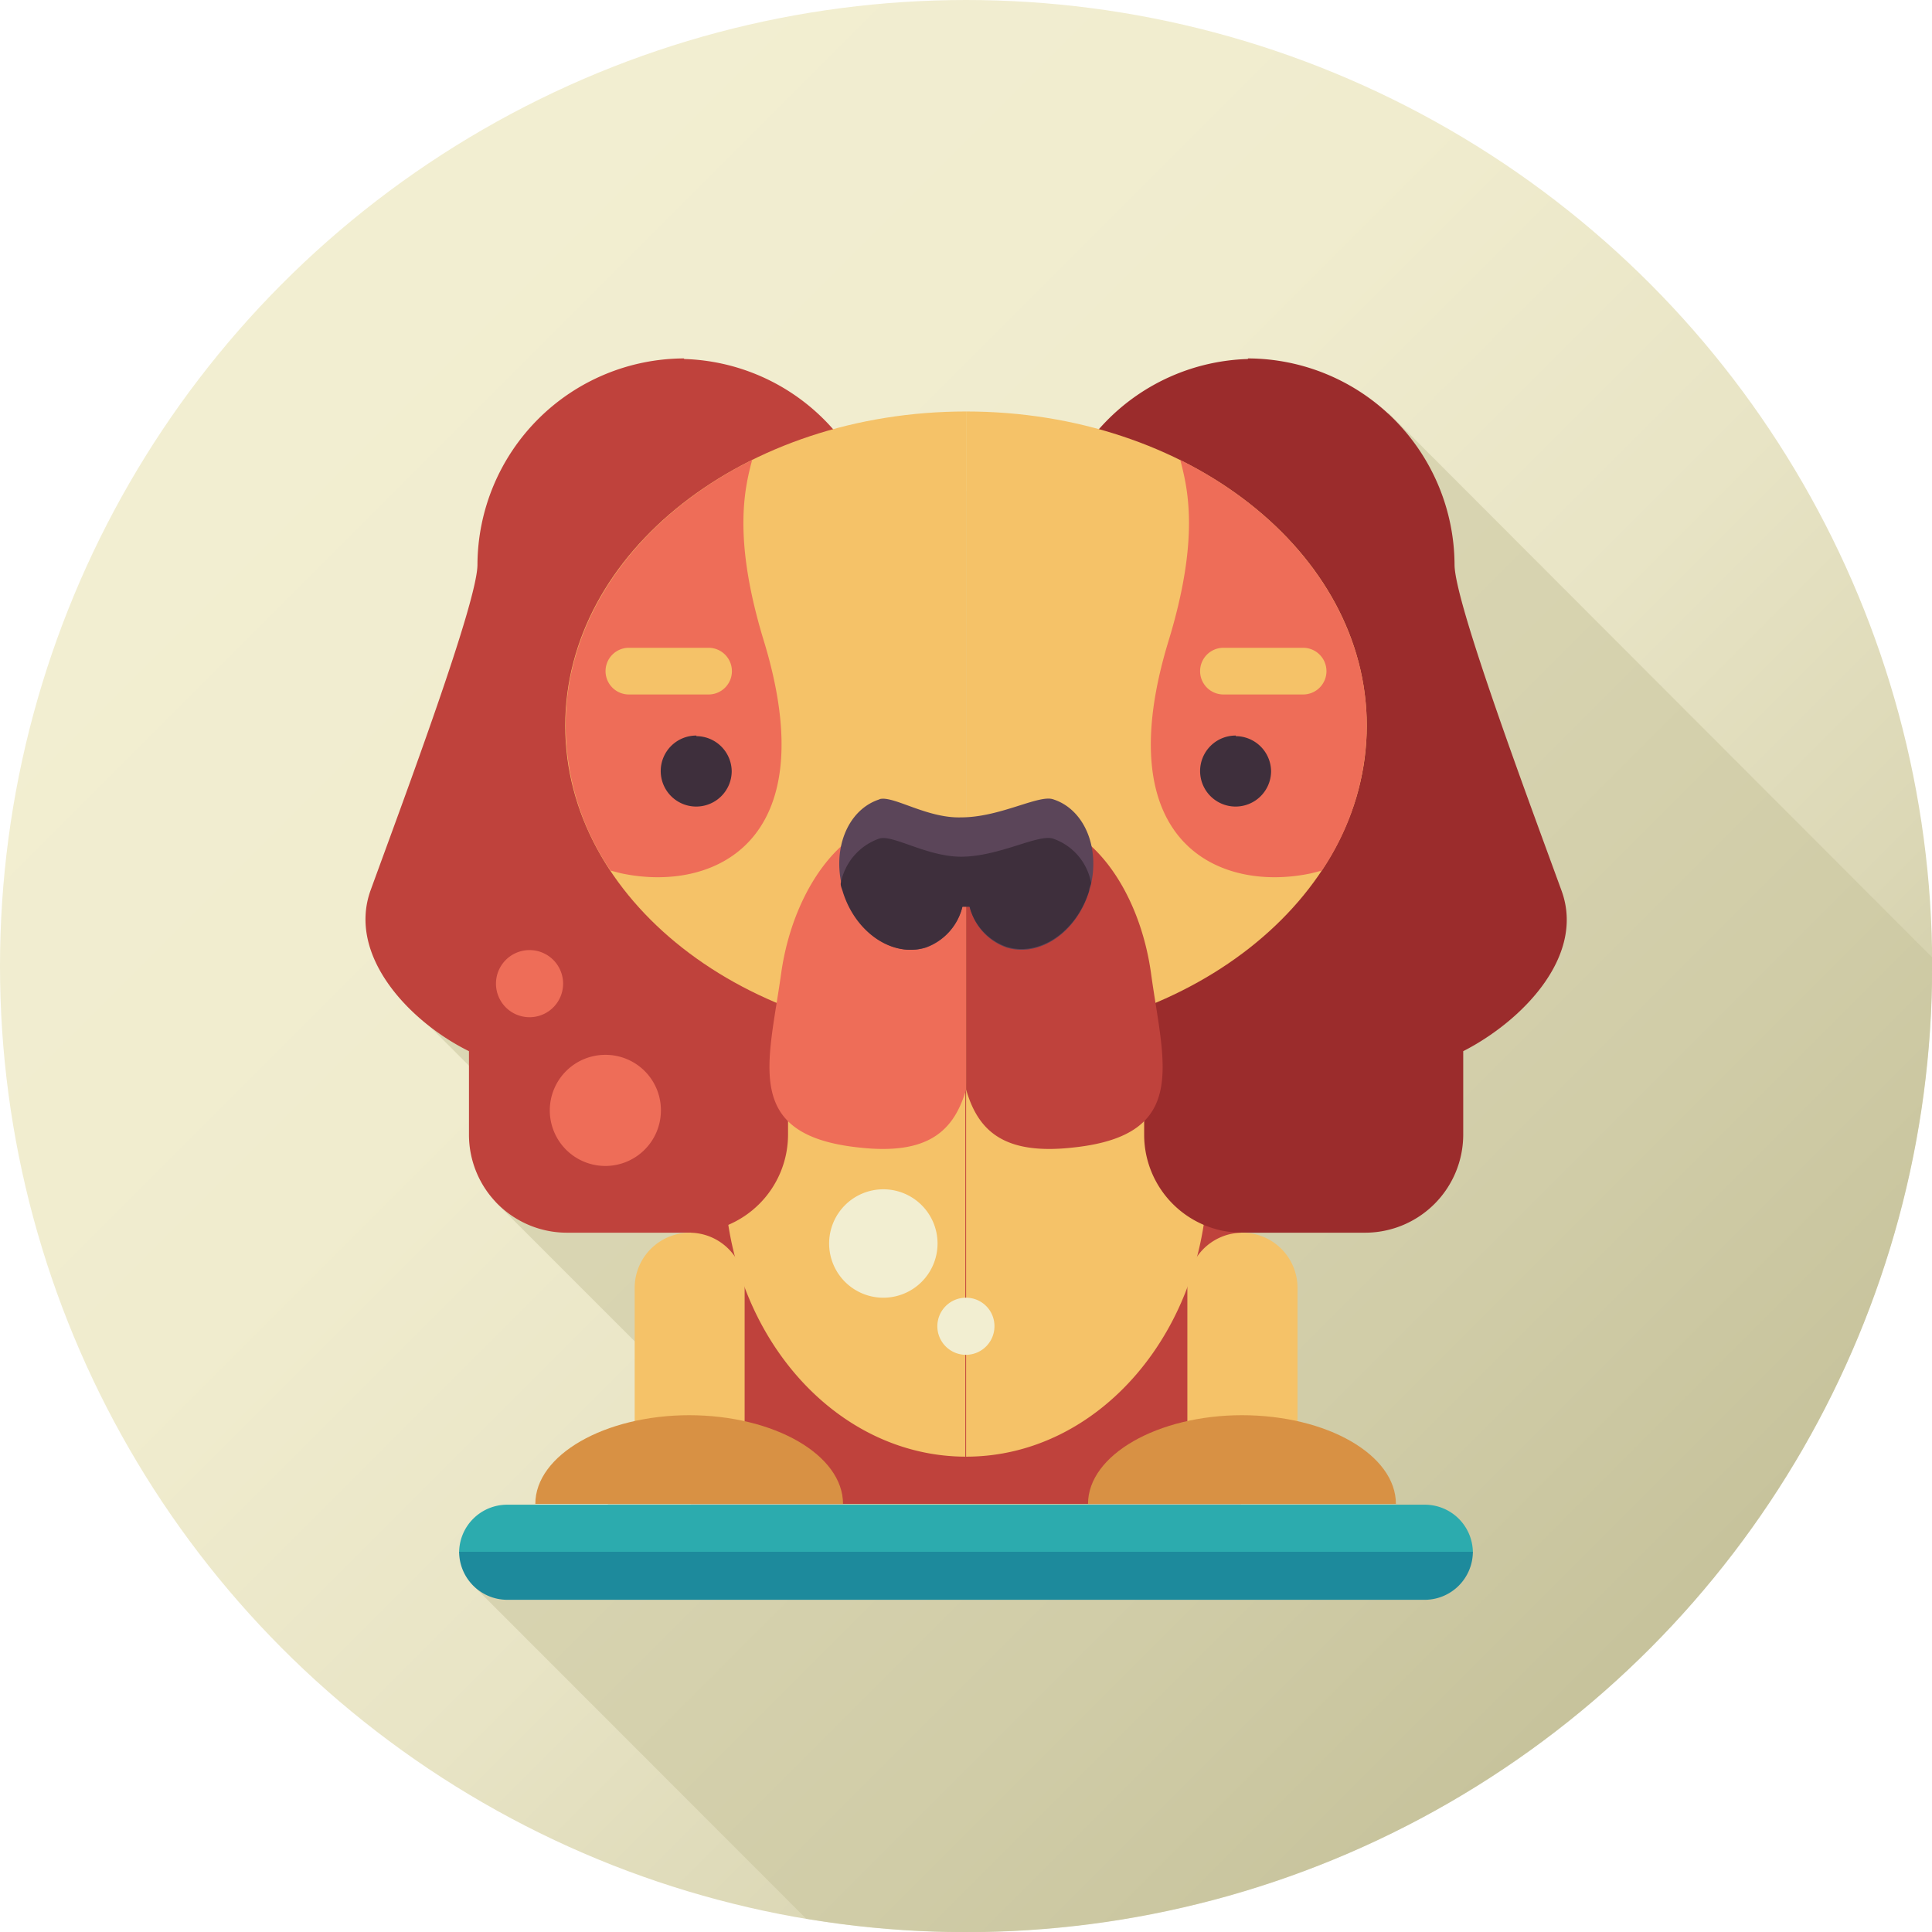 <svg xmlns="http://www.w3.org/2000/svg" xmlns:xlink="http://www.w3.org/1999/xlink" viewBox="0 0 100.15 100.15"><defs><style>.cls-1{fill:url(#New_Gradient_Swatch_5);}.cls-2{fill:#c6c29b;opacity:0.5;}.cls-10,.cls-11,.cls-12,.cls-2,.cls-3,.cls-4,.cls-5,.cls-6,.cls-7,.cls-8{fill-rule:evenodd;}.cls-3{fill:#bf423c;}.cls-4{fill:#f5c268;}.cls-5{fill:#9b2c2c;}.cls-6{fill:#ee6d58;}.cls-7{fill:#5b4559;}.cls-8{fill:#3e2f3c;}.cls-9{fill:#d89144;}.cls-10{fill:#2cabae;}.cls-11{fill:#1d8a9c;}.cls-12{fill:#f2eed1;}</style><linearGradient id="New_Gradient_Swatch_5" x1="17.23" y1="17.23" x2="86.75" y2="86.75" gradientUnits="userSpaceOnUse"><stop offset="0" stop-color="#f2eed1"/><stop offset="0.33" stop-color="#f0ecce"/><stop offset="0.57" stop-color="#e8e4c5"/><stop offset="0.78" stop-color="#dbd7b5"/><stop offset="0.97" stop-color="#c9c59f"/><stop offset="1" stop-color="#c6c29b"/></linearGradient></defs><title>dog5</title><g id="レイヤー_2" data-name="レイヤー 2"><g id="Animals"><circle class="cls-1" cx="50.08" cy="50.08" r="50.08"/><path class="cls-2" d="M100.15,50.08c0-.16,0-.31,0-.46L72,21.43,58.2,24.27,41.36,26.74,47,39.92,20.34,51.27l7,7-1.65,4.05,12,12L24.48,82.14,41.79,99.46a50.08,50.08,0,0,0,58.36-49.38Z"/><polygon class="cls-3" points="35.82 56.16 64.33 56.16 64.33 77.96 35.82 77.96 35.82 56.16 35.82 56.16"/><path class="cls-4" d="M50.08,75.51c-6.92,0-12.53-6.57-12.53-14.66a16.11,16.11,0,0,1,3-9.58h9.49V75.51Z"/><path class="cls-4" d="M50.08,75.51c6.91,0,12.52-6.57,12.52-14.66a16.18,16.18,0,0,0-3-9.58H50.08V75.51Z"/><path class="cls-3" d="M35.45,18.58a10.74,10.74,0,0,0-10.7,10.69c0,1.94-3.76,12-5.55,16.91C18,49.59,21.28,53,24.31,54.49v4.34a5.08,5.08,0,0,0,5.07,5.07h6.39a5.09,5.09,0,0,0,5.08-5.07V48.6a5.11,5.11,0,0,0-3.3-4.75A9.31,9.31,0,0,0,35.47,40a10.7,10.7,0,0,0,0-21.39Z"/><path class="cls-5" d="M64.7,18.58A10.74,10.74,0,0,1,75.4,29.27c0,1.94,3.76,12,5.55,16.91,1.24,3.41-2.08,6.77-5.1,8.31v4.34a5.09,5.09,0,0,1-5.08,5.07H64.38a5.08,5.08,0,0,1-5.07-5.07V48.6a5.1,5.1,0,0,1,3.29-4.75A9.31,9.31,0,0,1,64.68,40a10.7,10.7,0,0,1,0-21.39Z"/><path class="cls-4" d="M50.08,21.33c-11.48,0-20.78,7.29-20.78,16.29s9.3,16.3,20.78,16.3V21.33Z"/><path class="cls-4" d="M50.08,21.33c11.47,0,20.77,7.29,20.77,16.29s-9.3,16.3-20.77,16.3V21.33Z"/><path class="cls-6" d="M46.84,42.61a4.26,4.26,0,0,1,3.24,2.7V56.48c-.63,2.13-1.94,3.42-5.59,3-6-.65-4.65-4.34-4-9S44,42.3,46.84,42.61Z"/><path class="cls-3" d="M53.31,42.61a4.23,4.23,0,0,0-3.23,2.7V56.48c.62,2.13,1.94,3.42,5.59,3,6-.65,4.64-4.34,4-9s-3.49-8.19-6.35-7.88Z"/><path class="cls-6" d="M39,23.84c-5.82,2.89-9.68,8-9.68,13.78a13.51,13.51,0,0,0,2.33,7.51l.55.14c4.68,1,10.6-1.48,7.41-12-1.66-5.41-1-8-.61-9.47Z"/><path class="cls-6" d="M61.17,23.84c5.82,2.89,9.68,8,9.68,13.78a13.51,13.51,0,0,1-2.33,7.51l-.55.14c-4.68,1-10.6-1.48-7.41-12,1.66-5.41,1-8,.61-9.47Z"/><path class="cls-7" d="M45.58,41.43c.7-.22,2.46,1,4.25.94,2,0,4-1.18,4.75-.94,1.69.53,2.53,2.68,1.87,4.8s-2.57,3.41-4.27,2.89A3,3,0,0,1,50.26,47h-.37A3,3,0,0,1,48,49.12c-1.7.52-3.61-.77-4.27-2.89s.18-4.27,1.88-4.8Z"/><path class="cls-8" d="M36.1,38.13A1.84,1.84,0,1,0,37.93,40a1.84,1.84,0,0,0-1.83-1.84Z"/><path class="cls-8" d="M64.06,38.13A1.84,1.84,0,1,0,65.89,40a1.84,1.84,0,0,0-1.83-1.84Z"/><path class="cls-4" d="M64.4,63.9h0a2.86,2.86,0,0,0-2.85,2.85v6.93a2.86,2.86,0,0,0,2.85,2.85h0a2.86,2.86,0,0,0,2.86-2.85V66.75A2.86,2.86,0,0,0,64.4,63.9Z"/><path class="cls-4" d="M35.75,63.9h0a2.86,2.86,0,0,0-2.85,2.85v6.93a2.86,2.86,0,0,0,2.85,2.85h0a2.86,2.86,0,0,0,2.85-2.85V66.75a2.86,2.86,0,0,0-2.85-2.85Z"/><path class="cls-9" d="M35.75,73.36c-4.4,0-8,2.06-8,4.6H43.7c0-2.54-3.56-4.6-8-4.6Z"/><path class="cls-9" d="M64.4,73.36c-4.39,0-8,2.06-8,4.6H72.36c0-2.54-3.56-4.6-8-4.6Z"/><path class="cls-10" d="M26.29,78H73.86a2.49,2.49,0,0,1,2.49,2.48H23.8A2.49,2.49,0,0,1,26.29,78Z"/><path class="cls-11" d="M26.29,82.93H73.86a2.5,2.5,0,0,0,2.49-2.49H23.8a2.5,2.5,0,0,0,2.49,2.49Z"/><path class="cls-4" d="M37.94,34.75A1.21,1.21,0,0,1,36.73,36H32.6a1.21,1.21,0,0,1-1.21-1.21h0a1.21,1.21,0,0,1,1.21-1.21h4.13a1.21,1.21,0,0,1,1.21,1.21Z"/><path class="cls-4" d="M68.76,34.75A1.21,1.21,0,0,1,67.55,36H63.42a1.21,1.21,0,0,1-1.21-1.21h0a1.21,1.21,0,0,1,1.21-1.21h4.13a1.21,1.21,0,0,1,1.21,1.21Z"/><path class="cls-8" d="M54.58,43.47c-.77-.24-2.78.93-4.75.94-1.79,0-3.55-1.16-4.25-.94a3.05,3.05,0,0,0-2,2.34c0,.14.07.28.11.42.66,2.12,2.57,3.41,4.27,2.89A3,3,0,0,0,49.89,47h.37a3,3,0,0,0,1.92,2.08c1.7.52,3.61-.77,4.27-2.89,0-.14.08-.28.11-.42A3,3,0,0,0,54.58,43.47Z"/><path class="cls-12" d="M48.6,64.46a2.81,2.81,0,1,1-2.81-2.81A2.81,2.81,0,0,1,48.6,64.46Z"/><path class="cls-12" d="M51.55,68.74a1.48,1.48,0,1,1-1.47-1.47A1.47,1.47,0,0,1,51.55,68.74Z"/><path class="cls-6" d="M29.19,51a1.74,1.74,0,1,1-1.74-1.75A1.74,1.74,0,0,1,29.19,51Z"/><path class="cls-6" d="M34.26,57.55a2.88,2.88,0,1,1-2.87-2.87A2.87,2.87,0,0,1,34.26,57.55Z"/></g></g></svg>